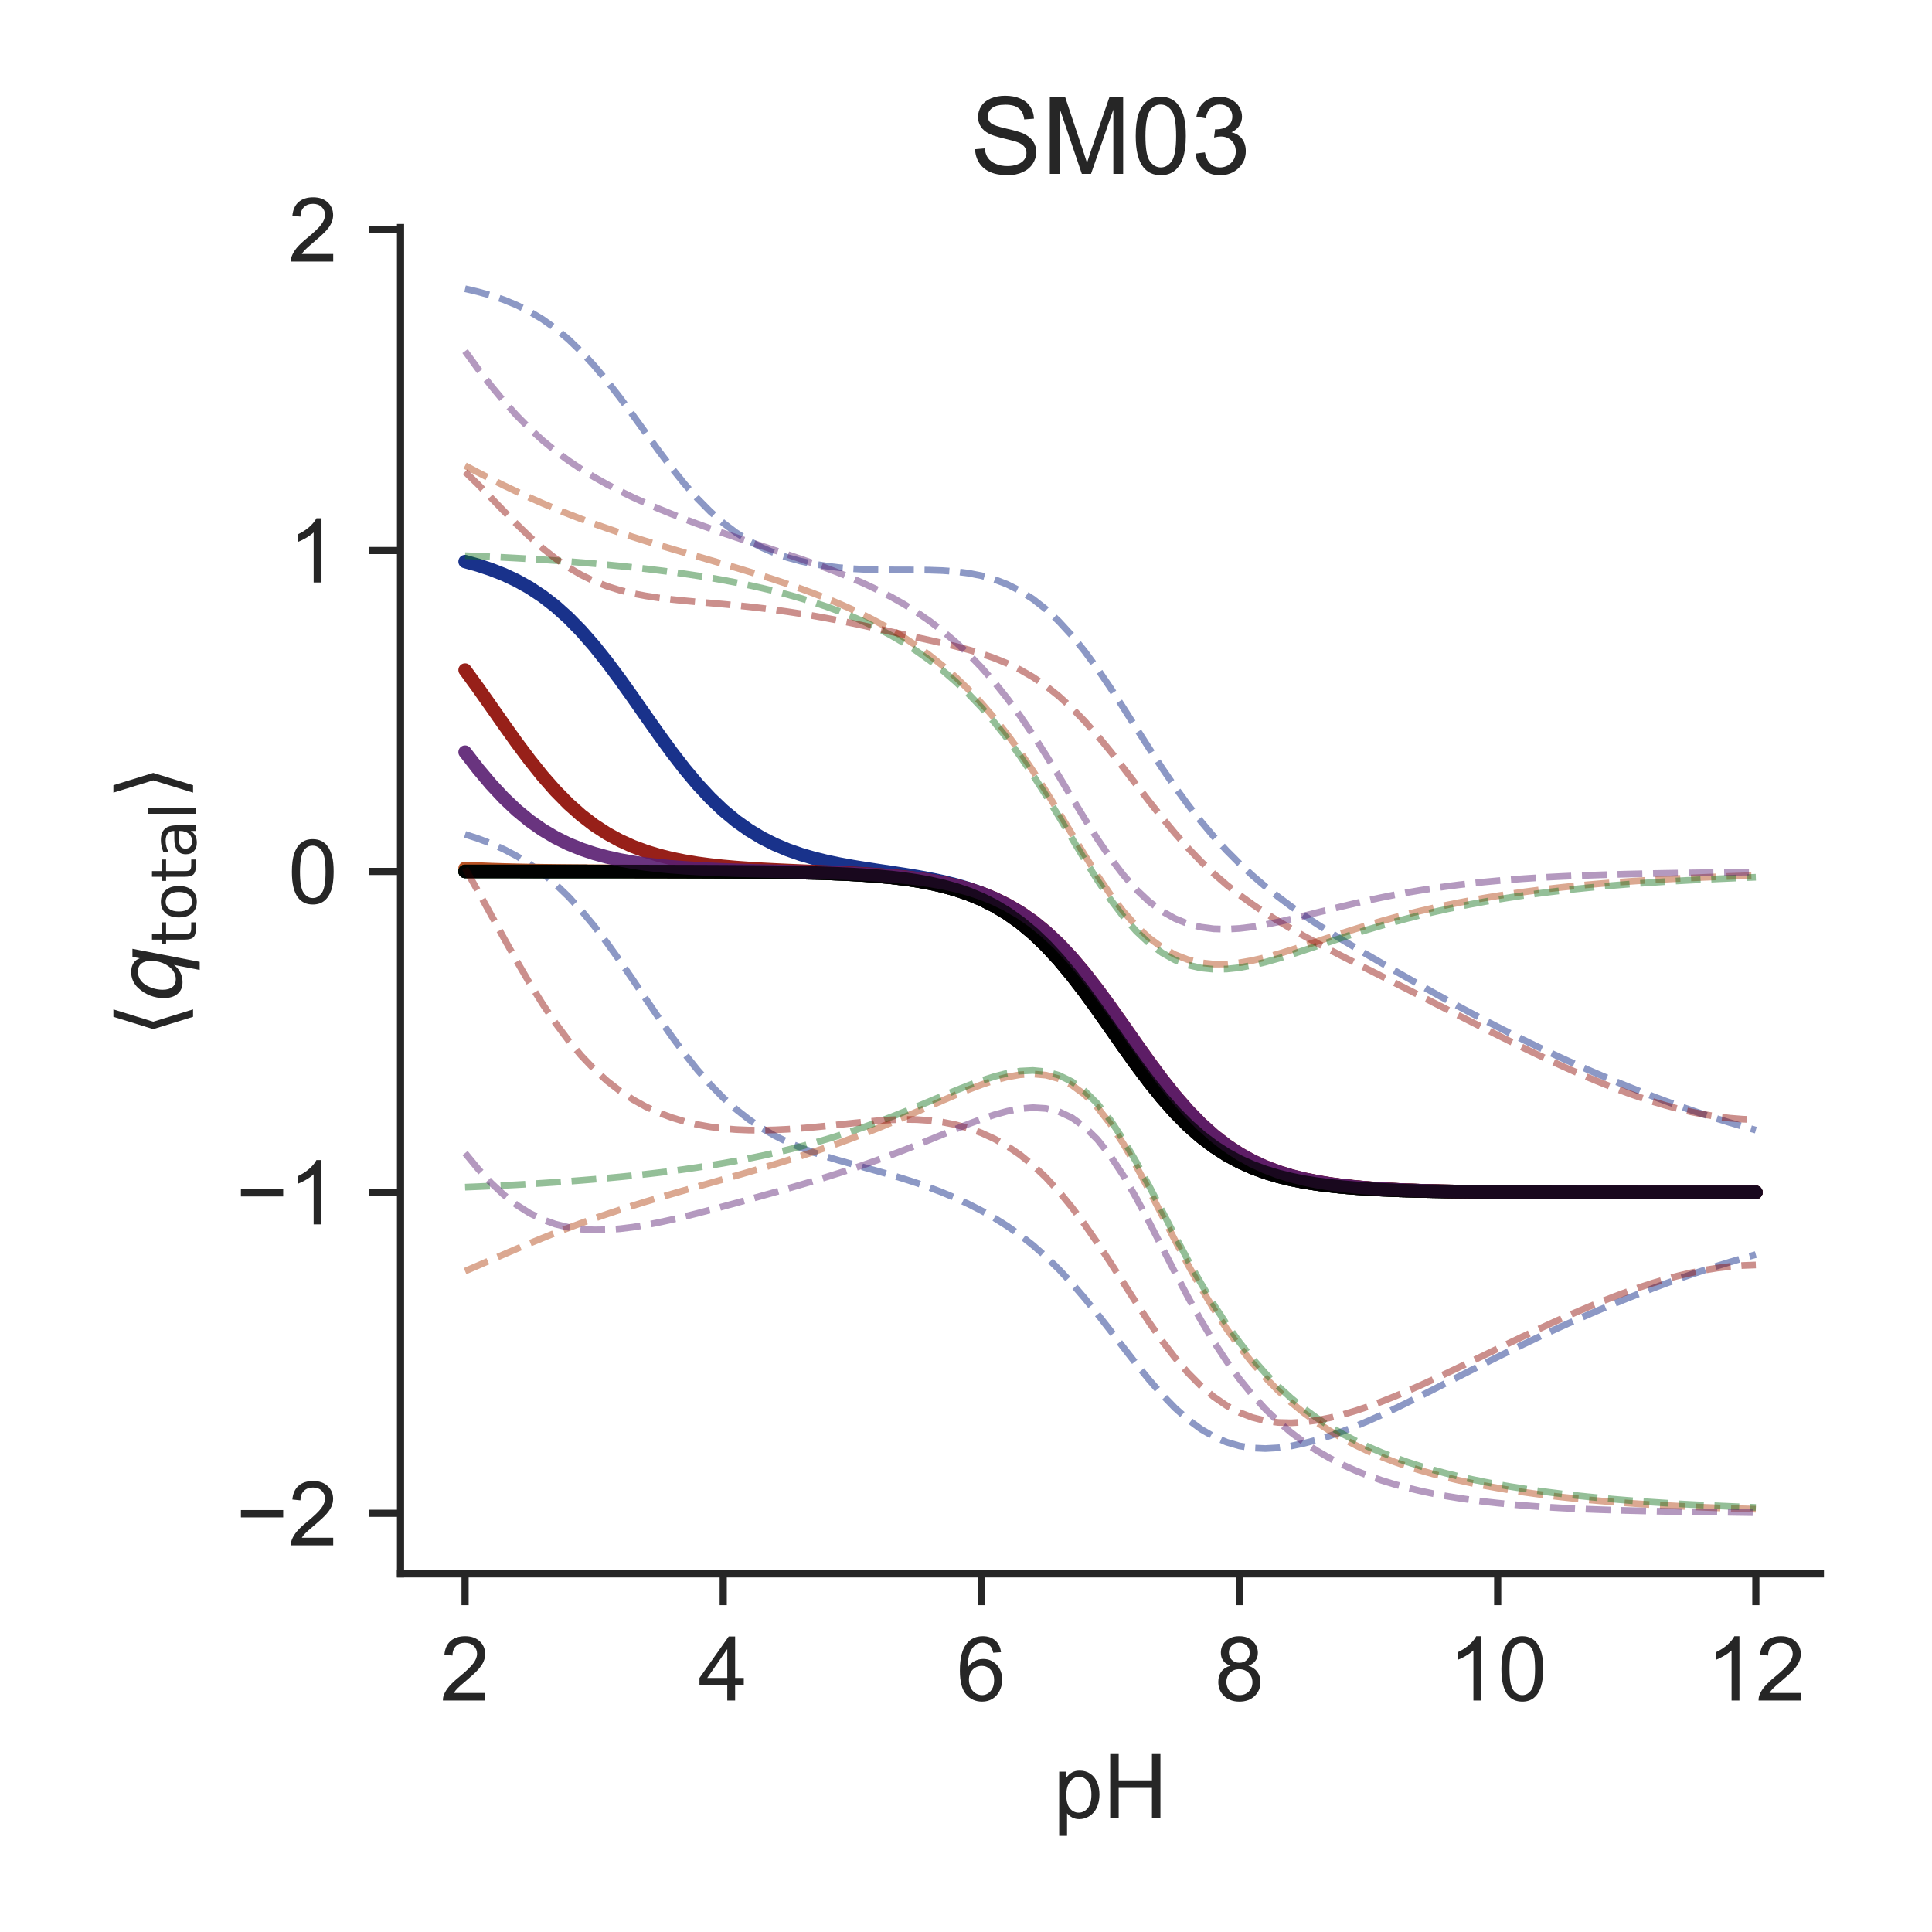<?xml version="1.0" encoding="utf-8" standalone="no"?>
<!DOCTYPE svg PUBLIC "-//W3C//DTD SVG 1.1//EN"
  "http://www.w3.org/Graphics/SVG/1.1/DTD/svg11.dtd">
<!-- Created with matplotlib (http://matplotlib.org/) -->
<svg height="216pt" version="1.1" viewBox="0 0 216 216" width="216pt" xmlns="http://www.w3.org/2000/svg" xmlns:xlink="http://www.w3.org/1999/xlink">
 <defs>
  <style type="text/css">
*{stroke-linecap:butt;stroke-linejoin:round;}
  </style>
 </defs>
 <g id="figure_1">
  <g id="patch_1">
   <path d="M 0 216 
L 216 216 
L 216 0 
L 0 0 
z
" style="fill:#ffffff;"/>
  </g>
  <g id="axes_1">
   <g id="patch_2">
    <path d="M 44.78 175.96 
L 203.52 175.96 
L 203.52 25.44 
L 44.78 25.44 
z
" style="fill:#ffffff;"/>
   </g>
   <g id="matplotlib.axis_1">
    <g id="xtick_1">
     <g id="line2d_1">
      <defs>
       <path d="M 0 0 
L 0 3.5 
" id="m8c584aecd9" style="stroke:#262626;stroke-width:0.8;"/>
      </defs>
      <g>
       <use style="fill:#262626;stroke:#262626;stroke-width:0.8;" x="51.995" xlink:href="#m8c584aecd9" y="175.96"/>
      </g>
     </g>
     <g id="text_1">
      <!-- 2 -->
      <defs>
       <path d="M 50.344 8.453 
L 50.344 0 
L 3.031 0 
Q 2.938 3.172 4.047 6.109 
Q 5.859 10.938 9.828 15.625 
Q 13.812 20.312 21.344 26.469 
Q 33.016 36.031 37.109 41.625 
Q 41.219 47.219 41.219 52.203 
Q 41.219 57.422 37.469 61 
Q 33.734 64.594 27.734 64.594 
Q 21.391 64.594 17.578 60.781 
Q 13.766 56.984 13.719 50.25 
L 4.688 51.172 
Q 5.609 61.281 11.656 66.578 
Q 17.719 71.875 27.938 71.875 
Q 38.234 71.875 44.234 66.156 
Q 50.25 60.453 50.25 52 
Q 50.25 47.703 48.484 43.547 
Q 46.734 39.406 42.656 34.812 
Q 38.578 30.219 29.109 22.219 
Q 21.188 15.578 18.938 13.203 
Q 16.703 10.844 15.234 8.453 
z
" id="ArialMT-32"/>
      </defs>
      <g style="fill:#262626;" transform="translate(49.215 190.118)scale(0.1 -0.1)">
       <use xlink:href="#ArialMT-32"/>
      </g>
     </g>
    </g>
    <g id="xtick_2">
     <g id="line2d_2">
      <g>
       <use style="fill:#262626;stroke:#262626;stroke-width:0.8;" x="80.857" xlink:href="#m8c584aecd9" y="175.96"/>
      </g>
     </g>
     <g id="text_2">
      <!-- 4 -->
      <defs>
       <path d="M 32.328 0 
L 32.328 17.141 
L 1.266 17.141 
L 1.266 25.203 
L 33.938 71.578 
L 41.109 71.578 
L 41.109 25.203 
L 50.781 25.203 
L 50.781 17.141 
L 41.109 17.141 
L 41.109 0 
z
M 32.328 25.203 
L 32.328 57.469 
L 9.906 25.203 
z
" id="ArialMT-34"/>
      </defs>
      <g style="fill:#262626;" transform="translate(78.077 190.118)scale(0.1 -0.1)">
       <use xlink:href="#ArialMT-34"/>
      </g>
     </g>
    </g>
    <g id="xtick_3">
     <g id="line2d_3">
      <g>
       <use style="fill:#262626;stroke:#262626;stroke-width:0.8;" x="109.719" xlink:href="#m8c584aecd9" y="175.96"/>
      </g>
     </g>
     <g id="text_3">
      <!-- 6 -->
      <defs>
       <path d="M 49.75 54.047 
L 41.016 53.375 
Q 39.844 58.547 37.703 60.891 
Q 34.125 64.656 28.906 64.656 
Q 24.703 64.656 21.531 62.312 
Q 17.391 59.281 14.984 53.469 
Q 12.594 47.656 12.5 36.922 
Q 15.672 41.75 20.266 44.094 
Q 24.859 46.438 29.891 46.438 
Q 38.672 46.438 44.844 39.969 
Q 51.031 33.5 51.031 23.25 
Q 51.031 16.5 48.125 10.719 
Q 45.219 4.938 40.141 1.859 
Q 35.062 -1.219 28.609 -1.219 
Q 17.625 -1.219 10.688 6.859 
Q 3.766 14.938 3.766 33.5 
Q 3.766 54.25 11.422 63.672 
Q 18.109 71.875 29.438 71.875 
Q 37.891 71.875 43.281 67.141 
Q 48.688 62.406 49.75 54.047 
z
M 13.875 23.188 
Q 13.875 18.656 15.797 14.5 
Q 17.719 10.359 21.188 8.172 
Q 24.656 6 28.469 6 
Q 34.031 6 38.031 10.484 
Q 42.047 14.984 42.047 22.703 
Q 42.047 30.125 38.078 34.391 
Q 34.125 38.672 28.125 38.672 
Q 22.172 38.672 18.016 34.391 
Q 13.875 30.125 13.875 23.188 
z
" id="ArialMT-36"/>
      </defs>
      <g style="fill:#262626;" transform="translate(106.939 190.118)scale(0.1 -0.1)">
       <use xlink:href="#ArialMT-36"/>
      </g>
     </g>
    </g>
    <g id="xtick_4">
     <g id="line2d_4">
      <g>
       <use style="fill:#262626;stroke:#262626;stroke-width:0.8;" x="138.581" xlink:href="#m8c584aecd9" y="175.96"/>
      </g>
     </g>
     <g id="text_4">
      <!-- 8 -->
      <defs>
       <path d="M 17.672 38.812 
Q 12.203 40.828 9.562 44.531 
Q 6.938 48.25 6.938 53.422 
Q 6.938 61.234 12.547 66.547 
Q 18.172 71.875 27.484 71.875 
Q 36.859 71.875 42.578 66.422 
Q 48.297 60.984 48.297 53.172 
Q 48.297 48.188 45.672 44.5 
Q 43.062 40.828 37.75 38.812 
Q 44.344 36.672 47.781 31.875 
Q 51.219 27.094 51.219 20.453 
Q 51.219 11.281 44.719 5.031 
Q 38.234 -1.219 27.641 -1.219 
Q 17.047 -1.219 10.547 5.047 
Q 4.047 11.328 4.047 20.703 
Q 4.047 27.688 7.594 32.391 
Q 11.141 37.109 17.672 38.812 
z
M 15.922 53.719 
Q 15.922 48.641 19.188 45.406 
Q 22.469 42.188 27.688 42.188 
Q 32.766 42.188 36.016 45.375 
Q 39.266 48.578 39.266 53.219 
Q 39.266 58.062 35.906 61.359 
Q 32.562 64.656 27.594 64.656 
Q 22.562 64.656 19.234 61.422 
Q 15.922 58.203 15.922 53.719 
z
M 13.094 20.656 
Q 13.094 16.891 14.875 13.375 
Q 16.656 9.859 20.172 7.922 
Q 23.688 6 27.734 6 
Q 34.031 6 38.125 10.047 
Q 42.234 14.109 42.234 20.359 
Q 42.234 26.703 38.016 30.859 
Q 33.797 35.016 27.438 35.016 
Q 21.234 35.016 17.156 30.906 
Q 13.094 26.812 13.094 20.656 
z
" id="ArialMT-38"/>
      </defs>
      <g style="fill:#262626;" transform="translate(135.8 190.118)scale(0.1 -0.1)">
       <use xlink:href="#ArialMT-38"/>
      </g>
     </g>
    </g>
    <g id="xtick_5">
     <g id="line2d_5">
      <g>
       <use style="fill:#262626;stroke:#262626;stroke-width:0.8;" x="167.443" xlink:href="#m8c584aecd9" y="175.96"/>
      </g>
     </g>
     <g id="text_5">
      <!-- 10 -->
      <defs>
       <path d="M 37.25 0 
L 28.469 0 
L 28.469 56 
Q 25.297 52.984 20.141 49.953 
Q 14.984 46.922 10.891 45.406 
L 10.891 53.906 
Q 18.266 57.375 23.781 62.297 
Q 29.297 67.234 31.594 71.875 
L 37.25 71.875 
z
" id="ArialMT-31"/>
       <path d="M 4.156 35.297 
Q 4.156 48 6.766 55.734 
Q 9.375 63.484 14.516 67.672 
Q 19.672 71.875 27.484 71.875 
Q 33.25 71.875 37.594 69.547 
Q 41.938 67.234 44.766 62.859 
Q 47.609 58.5 49.219 52.219 
Q 50.828 45.953 50.828 35.297 
Q 50.828 22.703 48.234 14.969 
Q 45.656 7.234 40.5 3 
Q 35.359 -1.219 27.484 -1.219 
Q 17.141 -1.219 11.234 6.203 
Q 4.156 15.141 4.156 35.297 
z
M 13.188 35.297 
Q 13.188 17.672 17.312 11.828 
Q 21.438 6 27.484 6 
Q 33.547 6 37.672 11.859 
Q 41.797 17.719 41.797 35.297 
Q 41.797 52.984 37.672 58.781 
Q 33.547 64.594 27.391 64.594 
Q 21.344 64.594 17.719 59.469 
Q 13.188 52.938 13.188 35.297 
z
" id="ArialMT-30"/>
      </defs>
      <g style="fill:#262626;" transform="translate(161.882 190.118)scale(0.1 -0.1)">
       <use xlink:href="#ArialMT-31"/>
       <use x="55.615" xlink:href="#ArialMT-30"/>
      </g>
     </g>
    </g>
    <g id="xtick_6">
     <g id="line2d_6">
      <g>
       <use style="fill:#262626;stroke:#262626;stroke-width:0.8;" x="196.305" xlink:href="#m8c584aecd9" y="175.96"/>
      </g>
     </g>
     <g id="text_6">
      <!-- 12 -->
      <g style="fill:#262626;" transform="translate(190.744 190.118)scale(0.1 -0.1)">
       <use xlink:href="#ArialMT-31"/>
       <use x="55.615" xlink:href="#ArialMT-32"/>
      </g>
     </g>
    </g>
    <g id="text_7">
     <!-- pH -->
     <defs>
      <path d="M 6.594 -19.875 
L 6.594 51.859 
L 14.594 51.859 
L 14.594 45.125 
Q 17.438 49.078 21 51.047 
Q 24.562 53.031 29.641 53.031 
Q 36.281 53.031 41.359 49.609 
Q 46.438 46.188 49.016 39.953 
Q 51.609 33.734 51.609 26.312 
Q 51.609 18.359 48.75 11.984 
Q 45.906 5.609 40.453 2.219 
Q 35.016 -1.172 29 -1.172 
Q 24.609 -1.172 21.109 0.688 
Q 17.625 2.547 15.375 5.375 
L 15.375 -19.875 
z
M 14.547 25.641 
Q 14.547 15.625 18.594 10.844 
Q 22.656 6.062 28.422 6.062 
Q 34.281 6.062 38.453 11.016 
Q 42.625 15.969 42.625 26.375 
Q 42.625 36.281 38.547 41.203 
Q 34.469 46.141 28.812 46.141 
Q 23.188 46.141 18.859 40.891 
Q 14.547 35.641 14.547 25.641 
z
" id="ArialMT-70"/>
      <path d="M 8.016 0 
L 8.016 71.578 
L 17.484 71.578 
L 17.484 42.188 
L 54.688 42.188 
L 54.688 71.578 
L 64.156 71.578 
L 64.156 0 
L 54.688 0 
L 54.688 33.734 
L 17.484 33.734 
L 17.484 0 
z
" id="ArialMT-48"/>
     </defs>
     <g style="fill:#262626;" transform="translate(117.759 203.263)scale(0.1 -0.1)">
      <use xlink:href="#ArialMT-70"/>
      <use x="55.615" xlink:href="#ArialMT-48"/>
     </g>
    </g>
   </g>
   <g id="matplotlib.axis_2">
    <g id="ytick_1">
     <g id="line2d_7">
      <defs>
       <path d="M 0 0 
L -3.5 0 
" id="md8f8d99164" style="stroke:#262626;stroke-width:0.8;"/>
      </defs>
      <g>
       <use style="fill:#262626;stroke:#262626;stroke-width:0.8;" x="44.78" xlink:href="#md8f8d99164" y="169.185"/>
      </g>
     </g>
     <g id="text_8">
      <!-- −2 -->
      <defs>
       <path d="M 52.828 31.203 
L 5.562 31.203 
L 5.562 39.406 
L 52.828 39.406 
z
" id="ArialMT-2212"/>
      </defs>
      <g style="fill:#262626;" transform="translate(26.378 172.764)scale(0.1 -0.1)">
       <use xlink:href="#ArialMT-2212"/>
       <use x="58.398" xlink:href="#ArialMT-32"/>
      </g>
     </g>
    </g>
    <g id="ytick_2">
     <g id="line2d_8">
      <g>
       <use style="fill:#262626;stroke:#262626;stroke-width:0.8;" x="44.78" xlink:href="#md8f8d99164" y="133.305"/>
      </g>
     </g>
     <g id="text_9">
      <!-- −1 -->
      <g style="fill:#262626;" transform="translate(26.378 136.884)scale(0.1 -0.1)">
       <use xlink:href="#ArialMT-2212"/>
       <use x="58.398" xlink:href="#ArialMT-31"/>
      </g>
     </g>
    </g>
    <g id="ytick_3">
     <g id="line2d_9">
      <g>
       <use style="fill:#262626;stroke:#262626;stroke-width:0.8;" x="44.78" xlink:href="#md8f8d99164" y="97.426"/>
      </g>
     </g>
     <g id="text_10">
      <!-- 0 -->
      <g style="fill:#262626;" transform="translate(32.219 101.004)scale(0.1 -0.1)">
       <use xlink:href="#ArialMT-30"/>
      </g>
     </g>
    </g>
    <g id="ytick_4">
     <g id="line2d_10">
      <g>
       <use style="fill:#262626;stroke:#262626;stroke-width:0.8;" x="44.78" xlink:href="#md8f8d99164" y="61.546"/>
      </g>
     </g>
     <g id="text_11">
      <!-- 1 -->
      <g style="fill:#262626;" transform="translate(32.219 65.125)scale(0.1 -0.1)">
       <use xlink:href="#ArialMT-31"/>
      </g>
     </g>
    </g>
    <g id="ytick_5">
     <g id="line2d_11">
      <g>
       <use style="fill:#262626;stroke:#262626;stroke-width:0.8;" x="44.78" xlink:href="#md8f8d99164" y="25.666"/>
      </g>
     </g>
     <g id="text_12">
      <!-- 2 -->
      <g style="fill:#262626;" transform="translate(32.219 29.245)scale(0.1 -0.1)">
       <use xlink:href="#ArialMT-32"/>
      </g>
     </g>
    </g>
    <g id="text_13">
     <!-- $\langle q_\mathsf{total} \rangle$ -->
     <defs>
      <path d="M 8.938 31.344 
L 22.703 75.875 
L 31 75.875 
L 17.234 31.344 
L 31 -13.188 
L 22.703 -13.188 
z
" id="DejaVuSans-27e8"/>
      <path d="M 41.703 8.203 
Q 38.094 3.469 33.172 1.016 
Q 28.266 -1.422 22.312 -1.422 
Q 14.016 -1.422 9.297 4.172 
Q 4.594 9.766 4.594 19.578 
Q 4.594 27.484 7.5 34.859 
Q 10.406 42.234 15.828 48.094 
Q 19.344 51.906 23.906 53.953 
Q 28.469 56 33.5 56 
Q 39.547 56 43.453 53.609 
Q 47.359 51.219 49.125 46.391 
L 50.688 54.594 
L 59.719 54.594 
L 45.125 -20.609 
L 36.078 -20.609 
z
M 13.922 20.906 
Q 13.922 13.672 16.938 9.891 
Q 19.969 6.109 25.688 6.109 
Q 34.188 6.109 40.188 14.234 
Q 46.188 22.359 46.188 33.984 
Q 46.188 41.016 43.078 44.75 
Q 39.984 48.484 34.188 48.484 
Q 29.938 48.484 26.312 46.5 
Q 22.703 44.531 20.016 40.719 
Q 17.188 36.719 15.547 31.344 
Q 13.922 25.984 13.922 20.906 
z
" id="DejaVuSans-Oblique-71"/>
      <path d="M 18.312 70.219 
L 18.312 54.688 
L 36.812 54.688 
L 36.812 47.703 
L 18.312 47.703 
L 18.312 18.016 
Q 18.312 11.328 20.141 9.422 
Q 21.969 7.516 27.594 7.516 
L 36.812 7.516 
L 36.812 0 
L 27.594 0 
Q 17.188 0 13.234 3.875 
Q 9.281 7.766 9.281 18.016 
L 9.281 47.703 
L 2.688 47.703 
L 2.688 54.688 
L 9.281 54.688 
L 9.281 70.219 
z
" id="DejaVuSans-74"/>
      <path d="M 30.609 48.391 
Q 23.391 48.391 19.188 42.75 
Q 14.984 37.109 14.984 27.297 
Q 14.984 17.484 19.156 11.844 
Q 23.344 6.203 30.609 6.203 
Q 37.797 6.203 41.984 11.859 
Q 46.188 17.531 46.188 27.297 
Q 46.188 37.016 41.984 42.703 
Q 37.797 48.391 30.609 48.391 
z
M 30.609 56 
Q 42.328 56 49.016 48.375 
Q 55.719 40.766 55.719 27.297 
Q 55.719 13.875 49.016 6.219 
Q 42.328 -1.422 30.609 -1.422 
Q 18.844 -1.422 12.172 6.219 
Q 5.516 13.875 5.516 27.297 
Q 5.516 40.766 12.172 48.375 
Q 18.844 56 30.609 56 
z
" id="DejaVuSans-6f"/>
      <path d="M 34.281 27.484 
Q 23.391 27.484 19.188 25 
Q 14.984 22.516 14.984 16.5 
Q 14.984 11.719 18.141 8.906 
Q 21.297 6.109 26.703 6.109 
Q 34.188 6.109 38.703 11.406 
Q 43.219 16.703 43.219 25.484 
L 43.219 27.484 
z
M 52.203 31.203 
L 52.203 0 
L 43.219 0 
L 43.219 8.297 
Q 40.141 3.328 35.547 0.953 
Q 30.953 -1.422 24.312 -1.422 
Q 15.922 -1.422 10.953 3.297 
Q 6 8.016 6 15.922 
Q 6 25.141 12.172 29.828 
Q 18.359 34.516 30.609 34.516 
L 43.219 34.516 
L 43.219 35.406 
Q 43.219 41.609 39.141 45 
Q 35.062 48.391 27.688 48.391 
Q 23 48.391 18.547 47.266 
Q 14.109 46.141 10.016 43.891 
L 10.016 52.203 
Q 14.938 54.109 19.578 55.047 
Q 24.219 56 28.609 56 
Q 40.484 56 46.344 49.844 
Q 52.203 43.703 52.203 31.203 
z
" id="DejaVuSans-61"/>
      <path d="M 9.422 75.984 
L 18.406 75.984 
L 18.406 0 
L 9.422 0 
z
" id="DejaVuSans-6c"/>
      <path d="M 30.078 31.344 
L 16.312 -13.188 
L 8.016 -13.188 
L 21.781 31.344 
L 8.016 75.875 
L 16.312 75.875 
z
" id="DejaVuSans-27e9"/>
     </defs>
     <g style="fill:#262626;" transform="translate(20.278 115.95)rotate(-90)scale(0.1 -0.1)">
      <use transform="translate(0 0.125)" xlink:href="#DejaVuSans-27e8"/>
      <use transform="translate(39.014 0.125)" xlink:href="#DejaVuSans-Oblique-71"/>
      <use transform="translate(102.49 -16.281)scale(0.7)" xlink:href="#DejaVuSans-74"/>
      <use transform="translate(129.937 -16.281)scale(0.7)" xlink:href="#DejaVuSans-6f"/>
      <use transform="translate(172.764 -16.281)scale(0.7)" xlink:href="#DejaVuSans-74"/>
      <use transform="translate(200.21 -16.281)scale(0.7)" xlink:href="#DejaVuSans-61"/>
      <use transform="translate(243.105 -16.281)scale(0.7)" xlink:href="#DejaVuSans-6c"/>
      <use transform="translate(265.288 0.125)" xlink:href="#DejaVuSans-27e9"/>
     </g>
    </g>
   </g>
   <g id="line2d_12">
    <path clip-path="url(#p5c8fc02ee0)" d="M 51.995 62.782 
L 53.439 63.186 
L 54.882 63.664 
L 56.325 64.231 
L 57.768 64.909 
L 59.211 65.715 
L 60.654 66.669 
L 62.097 67.787 
L 63.54 69.08 
L 64.983 70.554 
L 66.426 72.204 
L 67.869 74.012 
L 69.313 75.95 
L 70.756 77.976 
L 72.199 80.042 
L 73.642 82.092 
L 75.085 84.076 
L 76.528 85.947 
L 77.971 87.671 
L 79.414 89.225 
L 80.857 90.599 
L 82.3 91.793 
L 83.743 92.816 
L 85.187 93.683 
L 86.63 94.411 
L 88.073 95.018 
L 89.516 95.524 
L 90.959 95.946 
L 92.402 96.301 
L 93.845 96.603 
L 95.288 96.866 
L 96.731 97.102 
L 98.174 97.322 
L 99.617 97.537 
L 101.061 97.758 
L 102.504 97.995 
L 103.947 98.259 
L 105.39 98.563 
L 106.833 98.92 
L 108.276 99.346 
L 109.719 99.855 
L 111.162 100.467 
L 112.605 101.2 
L 114.048 102.073 
L 115.491 103.103 
L 116.935 104.304 
L 118.378 105.685 
L 119.821 107.245 
L 121.264 108.975 
L 122.707 110.85 
L 124.15 112.836 
L 125.593 114.887 
L 127.036 116.949 
L 128.479 118.97 
L 129.922 120.9 
L 131.365 122.697 
L 132.809 124.334 
L 134.252 125.793 
L 135.695 127.069 
L 137.138 128.168 
L 138.581 129.101 
L 140.024 129.883 
L 141.467 130.533 
L 142.91 131.067 
L 144.353 131.505 
L 145.796 131.86 
L 147.239 132.148 
L 148.683 132.38 
L 150.126 132.566 
L 151.569 132.716 
L 153.012 132.835 
L 154.455 132.931 
L 155.898 133.007 
L 157.341 133.068 
L 158.784 133.117 
L 160.227 133.155 
L 161.67 133.186 
L 163.113 133.21 
L 164.557 133.23 
L 166 133.245 
L 167.443 133.258 
L 168.886 133.267 
L 170.329 133.275 
L 171.772 133.281 
L 173.215 133.286 
L 174.658 133.29 
L 176.101 133.293 
L 177.544 133.296 
L 178.987 133.298 
L 180.431 133.299 
L 181.874 133.3 
L 183.317 133.301 
L 184.76 133.302 
L 186.203 133.303 
L 187.646 133.303 
L 189.089 133.304 
L 190.532 133.304 
L 191.975 133.304 
L 193.418 133.304 
L 194.861 133.305 
L 196.305 133.305 
" style="fill:none;opacity:0.9;stroke:#001c7f;stroke-linecap:round;stroke-width:1.5;"/>
   </g>
   <g id="line2d_13">
    <path clip-path="url(#p5c8fc02ee0)" d="M 51.995 97.426 
L 53.439 97.426 
L 54.882 97.426 
L 56.325 97.426 
L 57.768 97.426 
L 59.211 97.427 
L 60.654 97.427 
L 62.097 97.427 
L 63.54 97.428 
L 64.983 97.428 
L 66.426 97.429 
L 67.869 97.43 
L 69.313 97.431 
L 70.756 97.432 
L 72.199 97.434 
L 73.642 97.436 
L 75.085 97.439 
L 76.528 97.443 
L 77.971 97.447 
L 79.414 97.453 
L 80.857 97.46 
L 82.3 97.469 
L 83.743 97.48 
L 85.187 97.494 
L 86.63 97.511 
L 88.073 97.534 
L 89.516 97.561 
L 90.959 97.596 
L 92.402 97.64 
L 93.845 97.696 
L 95.288 97.765 
L 96.731 97.852 
L 98.174 97.961 
L 99.617 98.096 
L 101.061 98.266 
L 102.504 98.477 
L 103.947 98.74 
L 105.39 99.064 
L 106.833 99.465 
L 108.276 99.955 
L 109.719 100.553 
L 111.162 101.276 
L 112.605 102.142 
L 114.048 103.168 
L 115.491 104.367 
L 116.935 105.748 
L 118.378 107.309 
L 119.821 109.04 
L 121.264 110.916 
L 122.707 112.903 
L 124.15 114.952 
L 125.593 117.013 
L 127.036 119.031 
L 128.479 120.956 
L 129.922 122.749 
L 131.365 124.38 
L 132.809 125.833 
L 134.252 127.104 
L 135.695 128.198 
L 137.138 129.126 
L 138.581 129.904 
L 140.024 130.55 
L 141.467 131.082 
L 142.91 131.516 
L 144.353 131.869 
L 145.796 132.155 
L 147.239 132.386 
L 148.683 132.571 
L 150.126 132.72 
L 151.569 132.838 
L 153.012 132.933 
L 154.455 133.009 
L 155.898 133.07 
L 157.341 133.118 
L 158.784 133.156 
L 160.227 133.187 
L 161.67 133.211 
L 163.113 133.23 
L 164.557 133.246 
L 166 133.258 
L 167.443 133.268 
L 168.886 133.275 
L 170.329 133.282 
L 171.772 133.286 
L 173.215 133.29 
L 174.658 133.293 
L 176.101 133.296 
L 177.544 133.298 
L 178.987 133.299 
L 180.431 133.301 
L 181.874 133.301 
L 183.317 133.302 
L 184.76 133.303 
L 186.203 133.303 
L 187.646 133.304 
L 189.089 133.304 
L 190.532 133.304 
L 191.975 133.304 
L 193.418 133.305 
L 194.861 133.305 
L 196.305 133.305 
" style="fill:none;opacity:0.7;stroke:#000000;stroke-linecap:round;stroke-width:1.5;"/>
   </g>
   <g id="line2d_14">
    <path clip-path="url(#p5c8fc02ee0)" d="M 51.995 32.282 
L 53.439 32.621 
L 54.882 33.025 
L 56.325 33.514 
L 57.768 34.109 
L 59.211 34.831 
L 60.654 35.698 
L 62.097 36.726 
L 63.54 37.93 
L 64.983 39.314 
L 66.426 40.877 
L 67.869 42.602 
L 69.313 44.462 
L 70.756 46.416 
L 72.199 48.413 
L 73.642 50.396 
L 75.085 52.307 
L 76.528 54.099 
L 77.971 55.735 
L 79.414 57.193 
L 80.857 58.466 
L 82.3 59.555 
L 83.743 60.47 
L 85.187 61.227 
L 86.63 61.845 
L 88.073 62.342 
L 89.516 62.739 
L 90.959 63.049 
L 92.402 63.287 
L 93.845 63.461 
L 95.288 63.582 
L 96.731 63.657 
L 98.174 63.697 
L 99.617 63.714 
L 101.061 63.718 
L 102.504 63.723 
L 103.947 63.743 
L 105.39 63.794 
L 106.833 63.898 
L 108.276 64.08 
L 109.719 64.362 
L 111.162 64.77 
L 112.605 65.328 
L 114.048 66.058 
L 115.491 66.981 
L 116.935 68.114 
L 118.378 69.464 
L 119.821 71.033 
L 121.264 72.812 
L 122.707 74.782 
L 124.15 76.905 
L 125.593 79.133 
L 127.036 81.407 
L 128.479 83.671 
L 129.922 85.875 
L 131.365 87.982 
L 132.809 89.966 
L 134.252 91.816 
L 135.695 93.526 
L 137.138 95.1 
L 138.581 96.546 
L 140.024 97.88 
L 141.467 99.116 
L 142.91 100.268 
L 144.353 101.344 
L 145.796 102.357 
L 147.239 103.315 
L 148.683 104.23 
L 150.126 105.114 
L 151.569 105.977 
L 153.012 106.827 
L 154.455 107.668 
L 155.898 108.501 
L 157.341 109.326 
L 158.784 110.144 
L 160.227 110.953 
L 161.67 111.75 
L 163.113 112.534 
L 164.557 113.305 
L 166 114.064 
L 167.443 114.81 
L 168.886 115.542 
L 170.329 116.259 
L 171.772 116.961 
L 173.215 117.647 
L 174.658 118.315 
L 176.101 118.966 
L 177.544 119.602 
L 178.987 120.223 
L 180.431 120.829 
L 181.874 121.42 
L 183.317 121.996 
L 184.76 122.556 
L 186.203 123.097 
L 187.646 123.62 
L 189.089 124.123 
L 190.532 124.607 
L 191.975 125.07 
L 193.418 125.514 
L 194.861 125.94 
L 196.305 126.346 
" style="fill:none;opacity:0.45;stroke:#001c7f;stroke-dasharray:2.775,1.2;stroke-dashoffset:0;stroke-width:0.75;"/>
   </g>
   <g id="line2d_15">
    <path clip-path="url(#p5c8fc02ee0)" d="M 51.995 93.283 
L 53.439 93.752 
L 54.882 94.302 
L 56.325 94.949 
L 57.768 95.709 
L 59.211 96.6 
L 60.654 97.641 
L 62.097 98.847 
L 63.54 100.231 
L 64.983 101.794 
L 66.426 103.53 
L 67.869 105.422 
L 69.313 107.437 
L 70.756 109.536 
L 72.199 111.67 
L 73.642 113.789 
L 75.085 115.845 
L 76.528 117.796 
L 77.971 119.607 
L 79.414 121.256 
L 80.857 122.731 
L 82.3 124.03 
L 83.743 125.162 
L 85.187 126.138 
L 86.63 126.976 
L 88.073 127.694 
L 89.516 128.309 
L 90.959 128.843 
L 92.402 129.316 
L 93.845 129.746 
L 95.288 130.151 
L 96.731 130.548 
L 98.174 130.948 
L 99.617 131.361 
L 101.061 131.798 
L 102.504 132.266 
L 103.947 132.775 
L 105.39 133.332 
L 106.833 133.942 
L 108.276 134.612 
L 109.719 135.349 
L 111.162 136.165 
L 112.605 137.073 
L 114.048 138.088 
L 115.491 139.224 
L 116.935 140.494 
L 118.378 141.905 
L 119.821 143.457 
L 121.264 145.137 
L 122.707 146.919 
L 124.15 148.768 
L 125.593 150.641 
L 127.036 152.491 
L 128.479 154.269 
L 129.922 155.924 
L 131.365 157.412 
L 132.809 158.701 
L 134.252 159.77 
L 135.695 160.613 
L 137.138 161.237 
L 138.581 161.656 
L 140.024 161.886 
L 141.467 161.949 
L 142.91 161.867 
L 144.353 161.665 
L 145.796 161.363 
L 147.239 160.981 
L 148.683 160.53 
L 150.126 160.019 
L 151.569 159.454 
L 153.012 158.843 
L 154.455 158.194 
L 155.898 157.514 
L 157.341 156.81 
L 158.784 156.089 
L 160.227 155.358 
L 161.67 154.623 
L 163.113 153.887 
L 164.557 153.154 
L 166 152.426 
L 167.443 151.705 
L 168.886 150.993 
L 170.329 150.291 
L 171.772 149.602 
L 173.215 148.926 
L 174.658 148.265 
L 176.101 147.62 
L 177.544 146.99 
L 178.987 146.373 
L 180.431 145.77 
L 181.874 145.181 
L 183.317 144.607 
L 184.76 144.049 
L 186.203 143.509 
L 187.646 142.987 
L 189.089 142.484 
L 190.532 142.002 
L 191.975 141.538 
L 193.418 141.095 
L 194.861 140.67 
L 196.305 140.263 
" style="fill:none;opacity:0.45;stroke:#001c7f;stroke-dasharray:2.775,1.2;stroke-dashoffset:0;stroke-width:0.75;"/>
   </g>
   <g id="line2d_16">
    <path clip-path="url(#p5c8fc02ee0)" d="M 51.995 97.084 
L 53.439 97.155 
L 54.882 97.211 
L 56.325 97.256 
L 57.768 97.291 
L 59.211 97.319 
L 60.654 97.341 
L 62.097 97.359 
L 63.54 97.374 
L 64.983 97.385 
L 66.426 97.394 
L 67.869 97.402 
L 69.313 97.408 
L 70.756 97.414 
L 72.199 97.419 
L 73.642 97.423 
L 75.085 97.428 
L 76.528 97.432 
L 77.971 97.437 
L 79.414 97.443 
L 80.857 97.449 
L 82.3 97.457 
L 83.743 97.466 
L 85.187 97.478 
L 86.63 97.492 
L 88.073 97.51 
L 89.516 97.532 
L 90.959 97.56 
L 92.402 97.595 
L 93.845 97.639 
L 95.288 97.694 
L 96.731 97.762 
L 98.174 97.849 
L 99.617 97.957 
L 101.061 98.092 
L 102.504 98.26 
L 103.947 98.47 
L 105.39 98.731 
L 106.833 99.054 
L 108.276 99.452 
L 109.719 99.94 
L 111.162 100.534 
L 112.605 101.253 
L 114.048 102.115 
L 115.491 103.136 
L 116.935 104.33 
L 118.378 105.705 
L 119.821 107.261 
L 121.264 108.987 
L 122.707 110.86 
L 124.15 112.843 
L 125.593 114.892 
L 127.036 116.953 
L 128.479 118.973 
L 129.922 120.902 
L 131.365 122.698 
L 132.809 124.335 
L 134.252 125.793 
L 135.695 127.07 
L 137.138 128.169 
L 138.581 129.101 
L 140.024 129.883 
L 141.467 130.533 
L 142.91 131.068 
L 144.353 131.505 
L 145.796 131.86 
L 147.239 132.148 
L 148.683 132.38 
L 150.126 132.566 
L 151.569 132.716 
L 153.012 132.835 
L 154.455 132.931 
L 155.898 133.007 
L 157.341 133.068 
L 158.784 133.117 
L 160.227 133.155 
L 161.67 133.186 
L 163.113 133.21 
L 164.557 133.23 
L 166 133.245 
L 167.443 133.258 
L 168.886 133.267 
L 170.329 133.275 
L 171.772 133.281 
L 173.215 133.286 
L 174.658 133.29 
L 176.101 133.293 
L 177.544 133.296 
L 178.987 133.298 
L 180.431 133.299 
L 181.874 133.3 
L 183.317 133.301 
L 184.76 133.302 
L 186.203 133.303 
L 187.646 133.303 
L 189.089 133.304 
L 190.532 133.304 
L 191.975 133.304 
L 193.418 133.304 
L 194.861 133.305 
L 196.305 133.305 
" style="fill:none;opacity:0.9;stroke:#b1400d;stroke-linecap:round;stroke-width:1.5;"/>
   </g>
   <g id="line2d_17">
    <path clip-path="url(#p5c8fc02ee0)" d="M 51.995 97.426 
L 53.439 97.426 
L 54.882 97.426 
L 56.325 97.426 
L 57.768 97.426 
L 59.211 97.427 
L 60.654 97.427 
L 62.097 97.427 
L 63.54 97.428 
L 64.983 97.428 
L 66.426 97.429 
L 67.869 97.43 
L 69.313 97.431 
L 70.756 97.432 
L 72.199 97.434 
L 73.642 97.436 
L 75.085 97.439 
L 76.528 97.443 
L 77.971 97.447 
L 79.414 97.453 
L 80.857 97.46 
L 82.3 97.469 
L 83.743 97.48 
L 85.187 97.494 
L 86.63 97.511 
L 88.073 97.534 
L 89.516 97.561 
L 90.959 97.596 
L 92.402 97.64 
L 93.845 97.696 
L 95.288 97.765 
L 96.731 97.852 
L 98.174 97.961 
L 99.617 98.096 
L 101.061 98.266 
L 102.504 98.477 
L 103.947 98.74 
L 105.39 99.064 
L 106.833 99.465 
L 108.276 99.955 
L 109.719 100.553 
L 111.162 101.276 
L 112.605 102.142 
L 114.048 103.168 
L 115.491 104.367 
L 116.935 105.748 
L 118.378 107.309 
L 119.821 109.04 
L 121.264 110.916 
L 122.707 112.903 
L 124.15 114.952 
L 125.593 117.013 
L 127.036 119.031 
L 128.479 120.956 
L 129.922 122.749 
L 131.365 124.38 
L 132.809 125.833 
L 134.252 127.104 
L 135.695 128.198 
L 137.138 129.126 
L 138.581 129.904 
L 140.024 130.55 
L 141.467 131.082 
L 142.91 131.516 
L 144.353 131.869 
L 145.796 132.155 
L 147.239 132.386 
L 148.683 132.571 
L 150.126 132.72 
L 151.569 132.838 
L 153.012 132.933 
L 154.455 133.009 
L 155.898 133.07 
L 157.341 133.118 
L 158.784 133.156 
L 160.227 133.187 
L 161.67 133.211 
L 163.113 133.23 
L 164.557 133.246 
L 166 133.258 
L 167.443 133.268 
L 168.886 133.275 
L 170.329 133.282 
L 171.772 133.286 
L 173.215 133.29 
L 174.658 133.293 
L 176.101 133.296 
L 177.544 133.298 
L 178.987 133.299 
L 180.431 133.301 
L 181.874 133.301 
L 183.317 133.302 
L 184.76 133.303 
L 186.203 133.303 
L 187.646 133.304 
L 189.089 133.304 
L 190.532 133.304 
L 191.975 133.304 
L 193.418 133.305 
L 194.861 133.305 
L 196.305 133.305 
" style="fill:none;opacity:0.7;stroke:#000000;stroke-linecap:round;stroke-width:1.5;"/>
   </g>
   <g id="line2d_18">
    <path clip-path="url(#p5c8fc02ee0)" d="M 51.995 52.056 
L 53.439 52.818 
L 54.882 53.557 
L 56.325 54.272 
L 57.768 54.963 
L 59.211 55.628 
L 60.654 56.266 
L 62.097 56.878 
L 63.54 57.464 
L 64.983 58.023 
L 66.426 58.558 
L 67.869 59.07 
L 69.313 59.562 
L 70.756 60.034 
L 72.199 60.489 
L 73.642 60.931 
L 75.085 61.363 
L 76.528 61.787 
L 77.971 62.207 
L 79.414 62.627 
L 80.857 63.048 
L 82.3 63.475 
L 83.743 63.911 
L 85.187 64.359 
L 86.63 64.822 
L 88.073 65.304 
L 89.516 65.809 
L 90.959 66.34 
L 92.402 66.903 
L 93.845 67.502 
L 95.288 68.144 
L 96.731 68.834 
L 98.174 69.579 
L 99.617 70.388 
L 101.061 71.267 
L 102.504 72.227 
L 103.947 73.278 
L 105.39 74.43 
L 106.833 75.694 
L 108.276 77.082 
L 109.719 78.606 
L 111.162 80.275 
L 112.605 82.097 
L 114.048 84.073 
L 115.491 86.198 
L 116.935 88.455 
L 118.378 90.811 
L 119.821 93.216 
L 121.264 95.603 
L 122.707 97.895 
L 124.15 100.017 
L 125.593 101.906 
L 127.036 103.527 
L 128.479 104.867 
L 129.922 105.929 
L 131.365 106.731 
L 132.809 107.291 
L 134.252 107.635 
L 135.695 107.788 
L 137.138 107.779 
L 138.581 107.635 
L 140.024 107.382 
L 141.467 107.047 
L 142.91 106.649 
L 144.353 106.209 
L 145.796 105.743 
L 147.239 105.264 
L 148.683 104.783 
L 150.126 104.308 
L 151.569 103.846 
L 153.012 103.402 
L 154.455 102.978 
L 155.898 102.578 
L 157.341 102.2 
L 158.784 101.847 
L 160.227 101.515 
L 161.67 101.205 
L 163.113 100.915 
L 164.557 100.644 
L 166 100.39 
L 167.443 100.154 
L 168.886 99.933 
L 170.329 99.728 
L 171.772 99.538 
L 173.215 99.363 
L 174.658 99.2 
L 176.101 99.051 
L 177.544 98.914 
L 178.987 98.787 
L 180.431 98.671 
L 181.874 98.565 
L 183.317 98.467 
L 184.76 98.378 
L 186.203 98.296 
L 187.646 98.221 
L 189.089 98.152 
L 190.532 98.088 
L 191.975 98.03 
L 193.418 97.977 
L 194.861 97.928 
L 196.305 97.883 
" style="fill:none;opacity:0.45;stroke:#b1400d;stroke-dasharray:2.775,1.2;stroke-dashoffset:0;stroke-width:0.75;"/>
   </g>
   <g id="line2d_19">
    <path clip-path="url(#p5c8fc02ee0)" d="M 51.995 142.112 
L 53.439 141.492 
L 54.882 140.865 
L 56.325 140.239 
L 57.768 139.619 
L 59.211 139.01 
L 60.654 138.416 
L 62.097 137.84 
L 63.54 137.284 
L 64.983 136.747 
L 66.426 136.23 
L 67.869 135.734 
L 69.313 135.255 
L 70.756 134.794 
L 72.199 134.348 
L 73.642 133.915 
L 75.085 133.493 
L 76.528 133.077 
L 77.971 132.667 
L 79.414 132.259 
L 80.857 131.85 
L 82.3 131.439 
L 83.743 131.022 
L 85.187 130.597 
L 86.63 130.162 
L 88.073 129.715 
L 89.516 129.255 
L 90.959 128.779 
L 92.402 128.286 
L 93.845 127.775 
L 95.288 127.243 
L 96.731 126.691 
L 98.174 126.118 
L 99.617 125.526 
L 101.061 124.917 
L 102.504 124.293 
L 103.947 123.663 
L 105.39 123.032 
L 106.833 122.414 
L 108.276 121.821 
L 109.719 121.273 
L 111.162 120.793 
L 112.605 120.41 
L 114.048 120.156 
L 115.491 120.073 
L 116.935 120.204 
L 118.378 120.599 
L 119.821 121.306 
L 121.264 122.37 
L 122.707 123.824 
L 124.15 125.67 
L 125.593 127.878 
L 127.036 130.379 
L 128.479 133.079 
L 129.922 135.874 
L 131.365 138.666 
L 132.809 141.378 
L 134.252 143.952 
L 135.695 146.352 
L 137.138 148.558 
L 138.581 150.568 
L 140.024 152.385 
L 141.467 154.019 
L 142.91 155.486 
L 144.353 156.8 
L 145.796 157.977 
L 147.239 159.031 
L 148.683 159.976 
L 150.126 160.824 
L 151.569 161.585 
L 153.012 162.269 
L 154.455 162.883 
L 155.898 163.437 
L 157.341 163.936 
L 158.784 164.387 
L 160.227 164.795 
L 161.67 165.167 
L 163.113 165.506 
L 164.557 165.816 
L 166 166.1 
L 167.443 166.362 
L 168.886 166.602 
L 170.329 166.822 
L 171.772 167.024 
L 173.215 167.21 
L 174.658 167.38 
L 176.101 167.536 
L 177.544 167.678 
L 178.987 167.808 
L 180.431 167.927 
L 181.874 168.036 
L 183.317 168.136 
L 184.76 168.227 
L 186.203 168.31 
L 187.646 168.386 
L 189.089 168.456 
L 190.532 168.52 
L 191.975 168.578 
L 193.418 168.632 
L 194.861 168.682 
L 196.305 168.727 
" style="fill:none;opacity:0.45;stroke:#b1400d;stroke-dasharray:2.775,1.2;stroke-dashoffset:0;stroke-width:0.75;"/>
   </g>
   <g id="line2d_20">
    <path clip-path="url(#p5c8fc02ee0)" d="M 51.995 97.426 
L 53.439 97.426 
L 54.882 97.426 
L 56.325 97.426 
L 57.768 97.426 
L 59.211 97.426 
L 60.654 97.427 
L 62.097 97.427 
L 63.54 97.427 
L 64.983 97.428 
L 66.426 97.428 
L 67.869 97.429 
L 69.313 97.43 
L 70.756 97.431 
L 72.199 97.432 
L 73.642 97.434 
L 75.085 97.436 
L 76.528 97.439 
L 77.971 97.443 
L 79.414 97.447 
L 80.857 97.453 
L 82.3 97.46 
L 83.743 97.469 
L 85.187 97.48 
L 86.63 97.494 
L 88.073 97.511 
L 89.516 97.534 
L 90.959 97.561 
L 92.402 97.596 
L 93.845 97.64 
L 95.288 97.696 
L 96.731 97.765 
L 98.174 97.852 
L 99.617 97.961 
L 101.061 98.096 
L 102.504 98.266 
L 103.947 98.477 
L 105.39 98.74 
L 106.833 99.064 
L 108.276 99.465 
L 109.719 99.955 
L 111.162 100.553 
L 112.605 101.276 
L 114.048 102.142 
L 115.491 103.168 
L 116.935 104.367 
L 118.378 105.748 
L 119.821 107.309 
L 121.264 109.04 
L 122.707 110.916 
L 124.15 112.903 
L 125.593 114.952 
L 127.036 117.013 
L 128.479 119.031 
L 129.922 120.956 
L 131.365 122.749 
L 132.809 124.38 
L 134.252 125.833 
L 135.695 127.104 
L 137.138 128.198 
L 138.581 129.126 
L 140.024 129.904 
L 141.467 130.55 
L 142.91 131.082 
L 144.353 131.516 
L 145.796 131.869 
L 147.239 132.155 
L 148.683 132.386 
L 150.126 132.571 
L 151.569 132.72 
L 153.012 132.838 
L 154.455 132.933 
L 155.898 133.009 
L 157.341 133.07 
L 158.784 133.118 
L 160.227 133.156 
L 161.67 133.187 
L 163.113 133.211 
L 164.557 133.23 
L 166 133.246 
L 167.443 133.258 
L 168.886 133.268 
L 170.329 133.275 
L 171.772 133.282 
L 173.215 133.286 
L 174.658 133.29 
L 176.101 133.293 
L 177.544 133.296 
L 178.987 133.298 
L 180.431 133.299 
L 181.874 133.301 
L 183.317 133.301 
L 184.76 133.302 
L 186.203 133.303 
L 187.646 133.303 
L 189.089 133.304 
L 190.532 133.304 
L 191.975 133.304 
L 193.418 133.304 
L 194.861 133.305 
L 196.305 133.305 
" style="fill:none;opacity:0.9;stroke:#12711c;stroke-linecap:round;stroke-width:1.5;"/>
   </g>
   <g id="line2d_21">
    <path clip-path="url(#p5c8fc02ee0)" d="M 51.995 97.426 
L 53.439 97.426 
L 54.882 97.426 
L 56.325 97.426 
L 57.768 97.426 
L 59.211 97.427 
L 60.654 97.427 
L 62.097 97.427 
L 63.54 97.428 
L 64.983 97.428 
L 66.426 97.429 
L 67.869 97.43 
L 69.313 97.431 
L 70.756 97.432 
L 72.199 97.434 
L 73.642 97.436 
L 75.085 97.439 
L 76.528 97.443 
L 77.971 97.447 
L 79.414 97.453 
L 80.857 97.46 
L 82.3 97.469 
L 83.743 97.48 
L 85.187 97.494 
L 86.63 97.511 
L 88.073 97.534 
L 89.516 97.561 
L 90.959 97.596 
L 92.402 97.64 
L 93.845 97.696 
L 95.288 97.765 
L 96.731 97.852 
L 98.174 97.961 
L 99.617 98.096 
L 101.061 98.266 
L 102.504 98.477 
L 103.947 98.74 
L 105.39 99.064 
L 106.833 99.465 
L 108.276 99.955 
L 109.719 100.553 
L 111.162 101.276 
L 112.605 102.142 
L 114.048 103.168 
L 115.491 104.367 
L 116.935 105.748 
L 118.378 107.309 
L 119.821 109.04 
L 121.264 110.916 
L 122.707 112.903 
L 124.15 114.952 
L 125.593 117.013 
L 127.036 119.031 
L 128.479 120.956 
L 129.922 122.749 
L 131.365 124.38 
L 132.809 125.833 
L 134.252 127.104 
L 135.695 128.198 
L 137.138 129.126 
L 138.581 129.904 
L 140.024 130.55 
L 141.467 131.082 
L 142.91 131.516 
L 144.353 131.869 
L 145.796 132.155 
L 147.239 132.386 
L 148.683 132.571 
L 150.126 132.72 
L 151.569 132.838 
L 153.012 132.933 
L 154.455 133.009 
L 155.898 133.07 
L 157.341 133.118 
L 158.784 133.156 
L 160.227 133.187 
L 161.67 133.211 
L 163.113 133.23 
L 164.557 133.246 
L 166 133.258 
L 167.443 133.268 
L 168.886 133.275 
L 170.329 133.282 
L 171.772 133.286 
L 173.215 133.29 
L 174.658 133.293 
L 176.101 133.296 
L 177.544 133.298 
L 178.987 133.299 
L 180.431 133.301 
L 181.874 133.301 
L 183.317 133.302 
L 184.76 133.303 
L 186.203 133.303 
L 187.646 133.304 
L 189.089 133.304 
L 190.532 133.304 
L 191.975 133.304 
L 193.418 133.305 
L 194.861 133.305 
L 196.305 133.305 
" style="fill:none;opacity:0.7;stroke:#000000;stroke-linecap:round;stroke-width:1.5;"/>
   </g>
   <g id="line2d_22">
    <path clip-path="url(#p5c8fc02ee0)" d="M 51.995 62.125 
L 53.439 62.184 
L 54.882 62.25 
L 56.325 62.321 
L 57.768 62.399 
L 59.211 62.483 
L 60.654 62.574 
L 62.097 62.672 
L 63.54 62.777 
L 64.983 62.89 
L 66.426 63.012 
L 67.869 63.142 
L 69.313 63.281 
L 70.756 63.431 
L 72.199 63.591 
L 73.642 63.764 
L 75.085 63.949 
L 76.528 64.15 
L 77.971 64.366 
L 79.414 64.601 
L 80.857 64.854 
L 82.3 65.128 
L 83.743 65.425 
L 85.187 65.748 
L 86.63 66.097 
L 88.073 66.476 
L 89.516 66.887 
L 90.959 67.334 
L 92.402 67.822 
L 93.845 68.353 
L 95.288 68.935 
L 96.731 69.571 
L 98.174 70.269 
L 99.617 71.036 
L 101.061 71.88 
L 102.504 72.809 
L 103.947 73.833 
L 105.39 74.962 
L 106.833 76.207 
L 108.276 77.58 
L 109.719 79.09 
L 111.162 80.749 
L 112.605 82.563 
L 114.048 84.535 
L 115.491 86.659 
L 116.935 88.919 
L 118.378 91.283 
L 119.821 93.702 
L 121.264 96.107 
L 122.707 98.42 
L 124.15 100.564 
L 125.593 102.473 
L 127.036 104.11 
L 128.479 105.461 
L 129.922 106.529 
L 131.365 107.33 
L 132.809 107.885 
L 134.252 108.22 
L 135.695 108.362 
L 137.138 108.339 
L 138.581 108.181 
L 140.024 107.916 
L 141.467 107.568 
L 142.91 107.162 
L 144.353 106.715 
L 145.796 106.246 
L 147.239 105.765 
L 148.683 105.285 
L 150.126 104.811 
L 151.569 104.35 
L 153.012 103.905 
L 154.455 103.479 
L 155.898 103.072 
L 157.341 102.687 
L 158.784 102.322 
L 160.227 101.979 
L 161.67 101.656 
L 163.113 101.354 
L 164.557 101.071 
L 166 100.807 
L 167.443 100.561 
L 168.886 100.332 
L 170.329 100.118 
L 171.772 99.919 
L 173.215 99.734 
L 174.658 99.562 
L 176.101 99.401 
L 177.544 99.252 
L 178.987 99.114 
L 180.431 98.987 
L 181.874 98.869 
L 183.317 98.76 
L 184.76 98.66 
L 186.203 98.567 
L 187.646 98.481 
L 189.089 98.402 
L 190.532 98.328 
L 191.975 98.259 
L 193.418 98.195 
L 194.861 98.134 
L 196.305 98.078 
" style="fill:none;opacity:0.45;stroke:#12711c;stroke-dasharray:2.775,1.2;stroke-dashoffset:0;stroke-width:0.75;"/>
   </g>
   <g id="line2d_23">
    <path clip-path="url(#p5c8fc02ee0)" d="M 51.995 132.727 
L 53.439 132.667 
L 54.882 132.602 
L 56.325 132.531 
L 57.768 132.454 
L 59.211 132.37 
L 60.654 132.279 
L 62.097 132.182 
L 63.54 132.077 
L 64.983 131.965 
L 66.426 131.845 
L 67.869 131.716 
L 69.313 131.579 
L 70.756 131.431 
L 72.199 131.274 
L 73.642 131.105 
L 75.085 130.923 
L 76.528 130.728 
L 77.971 130.519 
L 79.414 130.294 
L 80.857 130.052 
L 82.3 129.791 
L 83.743 129.512 
L 85.187 129.212 
L 86.63 128.891 
L 88.073 128.547 
L 89.516 128.18 
L 90.959 127.789 
L 92.402 127.371 
L 93.845 126.928 
L 95.288 126.457 
L 96.731 125.959 
L 98.174 125.434 
L 99.617 124.885 
L 101.061 124.313 
L 102.504 123.723 
L 103.947 123.122 
L 105.39 122.517 
L 106.833 121.922 
L 108.276 121.35 
L 109.719 120.82 
L 111.162 120.358 
L 112.605 119.989 
L 114.048 119.749 
L 115.491 119.677 
L 116.935 119.815 
L 118.378 120.212 
L 119.821 120.917 
L 121.264 121.973 
L 122.707 123.412 
L 124.15 125.241 
L 125.593 127.431 
L 127.036 129.916 
L 128.479 132.601 
L 129.922 135.384 
L 131.365 138.168 
L 132.809 140.875 
L 134.252 143.447 
L 135.695 145.847 
L 137.138 148.057 
L 138.581 150.071 
L 140.024 151.893 
L 141.467 153.532 
L 142.91 155.002 
L 144.353 156.317 
L 145.796 157.493 
L 147.239 158.545 
L 148.683 159.487 
L 150.126 160.331 
L 151.569 161.089 
L 153.012 161.772 
L 154.455 162.388 
L 155.898 162.946 
L 157.341 163.453 
L 158.784 163.914 
L 160.227 164.334 
L 161.67 164.718 
L 163.113 165.069 
L 164.557 165.39 
L 166 165.685 
L 167.443 165.955 
L 168.886 166.204 
L 170.329 166.433 
L 171.772 166.644 
L 173.215 166.839 
L 174.658 167.019 
L 176.101 167.185 
L 177.544 167.339 
L 178.987 167.481 
L 180.431 167.612 
L 181.874 167.732 
L 183.317 167.843 
L 184.76 167.945 
L 186.203 168.039 
L 187.646 168.126 
L 189.089 168.206 
L 190.532 168.28 
L 191.975 168.349 
L 193.418 168.414 
L 194.861 168.475 
L 196.305 168.532 
" style="fill:none;opacity:0.45;stroke:#12711c;stroke-dasharray:2.775,1.2;stroke-dashoffset:0;stroke-width:0.75;"/>
   </g>
   <g id="line2d_24">
    <path clip-path="url(#p5c8fc02ee0)" d="M 51.995 74.912 
L 53.439 76.892 
L 54.882 78.94 
L 56.325 81.001 
L 57.768 83.024 
L 59.211 84.956 
L 60.654 86.759 
L 62.097 88.401 
L 63.54 89.867 
L 64.983 91.15 
L 66.426 92.256 
L 67.869 93.195 
L 69.313 93.983 
L 70.756 94.637 
L 72.199 95.177 
L 73.642 95.619 
L 75.085 95.979 
L 76.528 96.272 
L 77.971 96.509 
L 79.414 96.701 
L 80.857 96.857 
L 82.3 96.985 
L 83.743 97.09 
L 85.187 97.177 
L 86.63 97.252 
L 88.073 97.318 
L 89.516 97.379 
L 90.959 97.436 
L 92.402 97.495 
L 93.845 97.557 
L 95.288 97.626 
L 96.731 97.705 
L 98.174 97.799 
L 99.617 97.912 
L 101.061 98.049 
L 102.504 98.218 
L 103.947 98.426 
L 105.39 98.683 
L 106.833 99 
L 108.276 99.389 
L 109.719 99.866 
L 111.162 100.447 
L 112.605 101.151 
L 114.048 101.994 
L 115.491 102.994 
L 116.935 104.166 
L 118.378 105.519 
L 119.821 107.052 
L 121.264 108.758 
L 122.707 110.614 
L 124.15 112.586 
L 125.593 114.63 
L 127.036 116.692 
L 128.479 118.72 
L 129.922 120.663 
L 131.365 122.479 
L 132.809 124.136 
L 134.252 125.618 
L 135.695 126.918 
L 137.138 128.039 
L 138.581 128.992 
L 140.024 129.792 
L 141.467 130.457 
L 142.91 131.005 
L 144.353 131.454 
L 145.796 131.819 
L 147.239 132.114 
L 148.683 132.353 
L 150.126 132.545 
L 151.569 132.698 
L 153.012 132.822 
L 154.455 132.92 
L 155.898 132.999 
L 157.341 133.061 
L 158.784 133.111 
L 160.227 133.151 
L 161.67 133.183 
L 163.113 133.208 
L 164.557 133.228 
L 166 133.244 
L 167.443 133.256 
L 168.886 133.266 
L 170.329 133.274 
L 171.772 133.281 
L 173.215 133.286 
L 174.658 133.29 
L 176.101 133.293 
L 177.544 133.295 
L 178.987 133.297 
L 180.431 133.299 
L 181.874 133.3 
L 183.317 133.301 
L 184.76 133.302 
L 186.203 133.303 
L 187.646 133.303 
L 189.089 133.304 
L 190.532 133.304 
L 191.975 133.304 
L 193.418 133.305 
L 194.861 133.305 
L 196.305 133.305 
" style="fill:none;opacity:0.9;stroke:#8c0800;stroke-linecap:round;stroke-width:1.5;"/>
   </g>
   <g id="line2d_25">
    <path clip-path="url(#p5c8fc02ee0)" d="M 51.995 97.426 
L 53.439 97.426 
L 54.882 97.426 
L 56.325 97.426 
L 57.768 97.426 
L 59.211 97.427 
L 60.654 97.427 
L 62.097 97.427 
L 63.54 97.428 
L 64.983 97.428 
L 66.426 97.429 
L 67.869 97.43 
L 69.313 97.431 
L 70.756 97.432 
L 72.199 97.434 
L 73.642 97.436 
L 75.085 97.439 
L 76.528 97.443 
L 77.971 97.447 
L 79.414 97.453 
L 80.857 97.46 
L 82.3 97.469 
L 83.743 97.48 
L 85.187 97.494 
L 86.63 97.511 
L 88.073 97.534 
L 89.516 97.561 
L 90.959 97.596 
L 92.402 97.64 
L 93.845 97.696 
L 95.288 97.765 
L 96.731 97.852 
L 98.174 97.961 
L 99.617 98.096 
L 101.061 98.266 
L 102.504 98.477 
L 103.947 98.74 
L 105.39 99.064 
L 106.833 99.465 
L 108.276 99.955 
L 109.719 100.553 
L 111.162 101.276 
L 112.605 102.142 
L 114.048 103.168 
L 115.491 104.367 
L 116.935 105.748 
L 118.378 107.309 
L 119.821 109.04 
L 121.264 110.916 
L 122.707 112.903 
L 124.15 114.952 
L 125.593 117.013 
L 127.036 119.031 
L 128.479 120.956 
L 129.922 122.749 
L 131.365 124.38 
L 132.809 125.833 
L 134.252 127.104 
L 135.695 128.198 
L 137.138 129.126 
L 138.581 129.904 
L 140.024 130.55 
L 141.467 131.082 
L 142.91 131.516 
L 144.353 131.869 
L 145.796 132.155 
L 147.239 132.386 
L 148.683 132.571 
L 150.126 132.72 
L 151.569 132.838 
L 153.012 132.933 
L 154.455 133.009 
L 155.898 133.07 
L 157.341 133.118 
L 158.784 133.156 
L 160.227 133.187 
L 161.67 133.211 
L 163.113 133.23 
L 164.557 133.246 
L 166 133.258 
L 167.443 133.268 
L 168.886 133.275 
L 170.329 133.282 
L 171.772 133.286 
L 173.215 133.29 
L 174.658 133.293 
L 176.101 133.296 
L 177.544 133.298 
L 178.987 133.299 
L 180.431 133.301 
L 181.874 133.301 
L 183.317 133.302 
L 184.76 133.303 
L 186.203 133.303 
L 187.646 133.304 
L 189.089 133.304 
L 190.532 133.304 
L 191.975 133.304 
L 193.418 133.305 
L 194.861 133.305 
L 196.305 133.305 
" style="fill:none;opacity:0.7;stroke:#000000;stroke-linecap:round;stroke-width:1.5;"/>
   </g>
   <g id="line2d_26">
    <path clip-path="url(#p5c8fc02ee0)" d="M 51.995 52.747 
L 53.439 54.155 
L 54.882 55.633 
L 56.325 57.133 
L 57.768 58.605 
L 59.211 60.002 
L 60.654 61.287 
L 62.097 62.435 
L 63.54 63.432 
L 64.983 64.276 
L 66.426 64.975 
L 67.869 65.541 
L 69.313 65.992 
L 70.756 66.347 
L 72.199 66.624 
L 73.642 66.843 
L 75.085 67.018 
L 76.528 67.164 
L 77.971 67.295 
L 79.414 67.419 
L 80.857 67.547 
L 82.3 67.683 
L 83.743 67.834 
L 85.187 68 
L 86.63 68.185 
L 88.073 68.388 
L 89.516 68.61 
L 90.959 68.85 
L 92.402 69.109 
L 93.845 69.385 
L 95.288 69.677 
L 96.731 69.984 
L 98.174 70.301 
L 99.617 70.622 
L 101.061 70.942 
L 102.504 71.261 
L 103.947 71.581 
L 105.39 71.909 
L 106.833 72.258 
L 108.276 72.641 
L 109.719 73.075 
L 111.162 73.579 
L 112.605 74.172 
L 114.048 74.874 
L 115.491 75.706 
L 116.935 76.686 
L 118.378 77.83 
L 119.821 79.143 
L 121.264 80.623 
L 122.707 82.254 
L 124.15 84.006 
L 125.593 85.843 
L 127.036 87.721 
L 128.479 89.594 
L 129.922 91.42 
L 131.365 93.162 
L 132.809 94.794 
L 134.252 96.299 
L 135.695 97.674 
L 137.138 98.924 
L 138.581 100.062 
L 140.024 101.106 
L 141.467 102.072 
L 142.91 102.977 
L 144.353 103.833 
L 145.796 104.649 
L 147.239 105.435 
L 148.683 106.196 
L 150.126 106.94 
L 151.569 107.675 
L 153.012 108.405 
L 154.455 109.134 
L 155.898 109.865 
L 157.341 110.598 
L 158.784 111.333 
L 160.227 112.07 
L 161.67 112.807 
L 163.113 113.543 
L 164.557 114.277 
L 166 115.007 
L 167.443 115.732 
L 168.886 116.449 
L 170.329 117.156 
L 171.772 117.85 
L 173.215 118.529 
L 174.658 119.191 
L 176.101 119.833 
L 177.544 120.454 
L 178.987 121.052 
L 180.431 121.624 
L 181.874 122.166 
L 183.317 122.676 
L 184.76 123.15 
L 186.203 123.583 
L 187.646 123.972 
L 189.089 124.313 
L 190.532 124.602 
L 191.975 124.836 
L 193.418 125.012 
L 194.861 125.129 
L 196.305 125.185 
" style="fill:none;opacity:0.45;stroke:#8c0800;stroke-dasharray:2.775,1.2;stroke-dashoffset:0;stroke-width:0.75;"/>
   </g>
   <g id="line2d_27">
    <path clip-path="url(#p5c8fc02ee0)" d="M 51.995 97.076 
L 53.439 99.63 
L 54.882 102.246 
L 56.325 104.87 
L 57.768 107.443 
L 59.211 109.911 
L 60.654 112.231 
L 62.097 114.368 
L 63.54 116.302 
L 64.983 118.024 
L 66.426 119.536 
L 67.869 120.848 
L 69.313 121.973 
L 70.756 122.928 
L 72.199 123.73 
L 73.642 124.396 
L 75.085 124.941 
L 76.528 125.38 
L 77.971 125.723 
L 79.414 125.983 
L 80.857 126.168 
L 82.3 126.286 
L 83.743 126.346 
L 85.187 126.355 
L 86.63 126.32 
L 88.073 126.249 
L 89.516 126.147 
L 90.959 126.023 
L 92.402 125.881 
L 93.845 125.729 
L 95.288 125.575 
L 96.731 125.426 
L 98.174 125.297 
L 99.617 125.202 
L 101.061 125.156 
L 102.504 125.175 
L 103.947 125.271 
L 105.39 125.456 
L 106.833 125.741 
L 108.276 126.137 
L 109.719 126.657 
L 111.162 127.316 
L 112.605 128.129 
L 114.048 129.113 
L 115.491 130.283 
L 116.935 131.646 
L 118.378 133.207 
L 119.821 134.961 
L 121.264 136.893 
L 122.707 138.974 
L 124.15 141.166 
L 125.593 143.416 
L 127.036 145.664 
L 128.479 147.846 
L 129.922 149.906 
L 131.365 151.795 
L 132.809 153.479 
L 134.252 154.937 
L 135.695 156.161 
L 137.138 157.153 
L 138.581 157.921 
L 140.024 158.478 
L 141.467 158.842 
L 142.91 159.034 
L 144.353 159.075 
L 145.796 158.989 
L 147.239 158.794 
L 148.683 158.51 
L 150.126 158.149 
L 151.569 157.722 
L 153.012 157.238 
L 154.455 156.706 
L 155.898 156.132 
L 157.341 155.524 
L 158.784 154.889 
L 160.227 154.232 
L 161.67 153.558 
L 163.113 152.872 
L 164.557 152.178 
L 166 151.48 
L 167.443 150.781 
L 168.886 150.084 
L 170.329 149.393 
L 171.772 148.712 
L 173.215 148.043 
L 174.658 147.389 
L 176.101 146.753 
L 177.544 146.137 
L 178.987 145.543 
L 180.431 144.975 
L 181.874 144.435 
L 183.317 143.926 
L 184.76 143.454 
L 186.203 143.022 
L 187.646 142.634 
L 189.089 142.294 
L 190.532 142.006 
L 191.975 141.773 
L 193.418 141.597 
L 194.861 141.481 
L 196.305 141.425 
" style="fill:none;opacity:0.45;stroke:#8c0800;stroke-dasharray:2.775,1.2;stroke-dashoffset:0;stroke-width:0.75;"/>
   </g>
   <g id="line2d_28">
    <path clip-path="url(#p5c8fc02ee0)" d="M 51.995 84.087 
L 53.439 85.953 
L 54.882 87.671 
L 56.325 89.219 
L 57.768 90.585 
L 59.211 91.77 
L 60.654 92.783 
L 62.097 93.638 
L 63.54 94.351 
L 64.983 94.94 
L 66.426 95.424 
L 67.869 95.818 
L 69.313 96.138 
L 70.756 96.397 
L 72.199 96.606 
L 73.642 96.775 
L 75.085 96.91 
L 76.528 97.02 
L 77.971 97.109 
L 79.414 97.181 
L 80.857 97.241 
L 82.3 97.291 
L 83.743 97.334 
L 85.187 97.372 
L 86.63 97.407 
L 88.073 97.441 
L 89.516 97.477 
L 90.959 97.514 
L 92.402 97.557 
L 93.845 97.606 
L 95.288 97.665 
L 96.731 97.736 
L 98.174 97.824 
L 99.617 97.931 
L 101.061 98.065 
L 102.504 98.23 
L 103.947 98.436 
L 105.39 98.691 
L 106.833 99.006 
L 108.276 99.394 
L 109.719 99.87 
L 111.162 100.45 
L 112.605 101.153 
L 114.048 101.996 
L 115.491 102.996 
L 116.935 104.167 
L 118.378 105.519 
L 119.821 107.053 
L 121.264 108.759 
L 122.707 110.614 
L 124.15 112.587 
L 125.593 114.63 
L 127.036 116.692 
L 128.479 118.72 
L 129.922 120.663 
L 131.365 122.479 
L 132.809 124.136 
L 134.252 125.618 
L 135.695 126.918 
L 137.138 128.039 
L 138.581 128.992 
L 140.024 129.792 
L 141.467 130.457 
L 142.91 131.005 
L 144.353 131.454 
L 145.796 131.819 
L 147.239 132.114 
L 148.683 132.353 
L 150.126 132.545 
L 151.569 132.698 
L 153.012 132.822 
L 154.455 132.92 
L 155.898 132.999 
L 157.341 133.061 
L 158.784 133.111 
L 160.227 133.151 
L 161.67 133.183 
L 163.113 133.208 
L 164.557 133.228 
L 166 133.244 
L 167.443 133.256 
L 168.886 133.266 
L 170.329 133.274 
L 171.772 133.281 
L 173.215 133.286 
L 174.658 133.29 
L 176.101 133.293 
L 177.544 133.295 
L 178.987 133.297 
L 180.431 133.299 
L 181.874 133.3 
L 183.317 133.301 
L 184.76 133.302 
L 186.203 133.303 
L 187.646 133.303 
L 189.089 133.304 
L 190.532 133.304 
L 191.975 133.304 
L 193.418 133.305 
L 194.861 133.305 
L 196.305 133.305 
" style="fill:none;opacity:0.9;stroke:#591e71;stroke-linecap:round;stroke-width:1.5;"/>
   </g>
   <g id="line2d_29">
    <path clip-path="url(#p5c8fc02ee0)" d="M 51.995 97.426 
L 53.439 97.426 
L 54.882 97.426 
L 56.325 97.426 
L 57.768 97.426 
L 59.211 97.427 
L 60.654 97.427 
L 62.097 97.427 
L 63.54 97.428 
L 64.983 97.428 
L 66.426 97.429 
L 67.869 97.43 
L 69.313 97.431 
L 70.756 97.432 
L 72.199 97.434 
L 73.642 97.436 
L 75.085 97.439 
L 76.528 97.443 
L 77.971 97.447 
L 79.414 97.453 
L 80.857 97.46 
L 82.3 97.469 
L 83.743 97.48 
L 85.187 97.494 
L 86.63 97.511 
L 88.073 97.534 
L 89.516 97.561 
L 90.959 97.596 
L 92.402 97.64 
L 93.845 97.696 
L 95.288 97.765 
L 96.731 97.852 
L 98.174 97.961 
L 99.617 98.096 
L 101.061 98.266 
L 102.504 98.477 
L 103.947 98.74 
L 105.39 99.064 
L 106.833 99.465 
L 108.276 99.955 
L 109.719 100.553 
L 111.162 101.276 
L 112.605 102.142 
L 114.048 103.168 
L 115.491 104.367 
L 116.935 105.748 
L 118.378 107.309 
L 119.821 109.04 
L 121.264 110.916 
L 122.707 112.903 
L 124.15 114.952 
L 125.593 117.013 
L 127.036 119.031 
L 128.479 120.956 
L 129.922 122.749 
L 131.365 124.38 
L 132.809 125.833 
L 134.252 127.104 
L 135.695 128.198 
L 137.138 129.126 
L 138.581 129.904 
L 140.024 130.55 
L 141.467 131.082 
L 142.91 131.516 
L 144.353 131.869 
L 145.796 132.155 
L 147.239 132.386 
L 148.683 132.571 
L 150.126 132.72 
L 151.569 132.838 
L 153.012 132.933 
L 154.455 133.009 
L 155.898 133.07 
L 157.341 133.118 
L 158.784 133.156 
L 160.227 133.187 
L 161.67 133.211 
L 163.113 133.23 
L 164.557 133.246 
L 166 133.258 
L 167.443 133.268 
L 168.886 133.275 
L 170.329 133.282 
L 171.772 133.286 
L 173.215 133.29 
L 174.658 133.293 
L 176.101 133.296 
L 177.544 133.298 
L 178.987 133.299 
L 180.431 133.301 
L 181.874 133.301 
L 183.317 133.302 
L 184.76 133.303 
L 186.203 133.303 
L 187.646 133.304 
L 189.089 133.304 
L 190.532 133.304 
L 191.975 133.304 
L 193.418 133.305 
L 194.861 133.305 
L 196.305 133.305 
" style="fill:none;opacity:0.7;stroke:#000000;stroke-linecap:round;stroke-width:1.5;"/>
   </g>
   <g id="line2d_30">
    <path clip-path="url(#p5c8fc02ee0)" d="M 51.995 39.258 
L 53.439 41.237 
L 54.882 43.11 
L 56.325 44.853 
L 57.768 46.454 
L 59.211 47.91 
L 60.654 49.227 
L 62.097 50.414 
L 63.54 51.486 
L 64.983 52.457 
L 66.426 53.341 
L 67.869 54.152 
L 69.313 54.901 
L 70.756 55.599 
L 72.199 56.255 
L 73.642 56.874 
L 75.085 57.463 
L 76.528 58.027 
L 77.971 58.568 
L 79.414 59.09 
L 80.857 59.596 
L 82.3 60.088 
L 83.743 60.571 
L 85.187 61.048 
L 86.63 61.524 
L 88.073 62.004 
L 89.516 62.492 
L 90.959 62.995 
L 92.402 63.52 
L 93.845 64.073 
L 95.288 64.662 
L 96.731 65.295 
L 98.174 65.981 
L 99.617 66.728 
L 101.061 67.548 
L 102.504 68.451 
L 103.947 69.447 
L 105.39 70.55 
L 106.833 71.771 
L 108.276 73.122 
L 109.719 74.616 
L 111.162 76.263 
L 112.605 78.069 
L 114.048 80.036 
L 115.491 82.155 
L 116.935 84.408 
L 118.378 86.758 
L 119.821 89.155 
L 121.264 91.532 
L 122.707 93.815 
L 124.15 95.932 
L 125.593 97.823 
L 127.036 99.452 
L 128.479 100.803 
L 129.922 101.88 
L 131.365 102.697 
L 132.809 103.279 
L 134.252 103.651 
L 135.695 103.843 
L 137.138 103.883 
L 138.581 103.802 
L 140.024 103.625 
L 141.467 103.377 
L 142.91 103.078 
L 144.353 102.745 
L 145.796 102.393 
L 147.239 102.032 
L 148.683 101.671 
L 150.126 101.318 
L 151.569 100.976 
L 153.012 100.649 
L 154.455 100.341 
L 155.898 100.053 
L 157.341 99.786 
L 158.784 99.54 
L 160.227 99.315 
L 161.67 99.109 
L 163.113 98.923 
L 164.557 98.755 
L 166 98.604 
L 167.443 98.468 
L 168.886 98.347 
L 170.329 98.239 
L 171.772 98.144 
L 173.215 98.059 
L 174.658 97.985 
L 176.101 97.919 
L 177.544 97.861 
L 178.987 97.811 
L 180.431 97.766 
L 181.874 97.727 
L 183.317 97.693 
L 184.76 97.663 
L 186.203 97.637 
L 187.646 97.613 
L 189.089 97.591 
L 190.532 97.571 
L 191.975 97.551 
L 193.418 97.532 
L 194.861 97.512 
L 196.305 97.492 
" style="fill:none;opacity:0.45;stroke:#591e71;stroke-dasharray:2.775,1.2;stroke-dashoffset:0;stroke-width:0.75;"/>
   </g>
   <g id="line2d_31">
    <path clip-path="url(#p5c8fc02ee0)" d="M 51.995 128.916 
L 53.439 130.669 
L 54.882 132.233 
L 56.325 133.584 
L 57.768 134.716 
L 59.211 135.631 
L 60.654 136.34 
L 62.097 136.861 
L 63.54 137.215 
L 64.983 137.423 
L 66.426 137.506 
L 67.869 137.484 
L 69.313 137.375 
L 70.756 137.195 
L 72.199 136.958 
L 73.642 136.675 
L 75.085 136.358 
L 76.528 136.013 
L 77.971 135.65 
L 79.414 135.272 
L 80.857 134.886 
L 82.3 134.493 
L 83.743 134.096 
L 85.187 133.695 
L 86.63 133.29 
L 88.073 132.879 
L 89.516 132.461 
L 90.959 132.033 
L 92.402 131.594 
L 93.845 131.139 
L 95.288 130.668 
L 96.731 130.177 
L 98.174 129.666 
L 99.617 129.134 
L 101.061 128.581 
L 102.504 128.01 
L 103.947 127.424 
L 105.39 126.831 
L 106.833 126.241 
L 108.276 125.665 
L 109.719 125.124 
L 111.162 124.638 
L 112.605 124.237 
L 114.048 123.955 
L 115.491 123.836 
L 116.935 123.927 
L 118.378 124.281 
L 119.821 124.951 
L 121.264 125.985 
L 122.707 127.414 
L 124.15 129.241 
L 125.593 131.436 
L 127.036 133.933 
L 128.479 136.638 
L 129.922 139.447 
L 131.365 142.26 
L 132.809 144.994 
L 134.252 147.585 
L 135.695 149.993 
L 137.138 152.194 
L 138.581 154.181 
L 140.024 155.959 
L 141.467 157.538 
L 142.91 158.933 
L 144.353 160.163 
L 145.796 161.245 
L 147.239 162.197 
L 148.683 163.034 
L 150.126 163.772 
L 151.569 164.421 
L 153.012 164.994 
L 154.455 165.499 
L 155.898 165.944 
L 157.341 166.336 
L 158.784 166.682 
L 160.227 166.987 
L 161.67 167.256 
L 163.113 167.492 
L 164.557 167.7 
L 166 167.883 
L 167.443 168.044 
L 168.886 168.185 
L 170.329 168.309 
L 171.772 168.418 
L 173.215 168.512 
L 174.658 168.595 
L 176.101 168.667 
L 177.544 168.73 
L 178.987 168.784 
L 180.431 168.832 
L 181.874 168.873 
L 183.317 168.909 
L 184.76 168.941 
L 186.203 168.969 
L 187.646 168.994 
L 189.089 169.017 
L 190.532 169.038 
L 191.975 169.058 
L 193.418 169.077 
L 194.861 169.097 
L 196.305 169.118 
" style="fill:none;opacity:0.45;stroke:#591e71;stroke-dasharray:2.775,1.2;stroke-dashoffset:0;stroke-width:0.75;"/>
   </g>
   <g id="patch_3">
    <path d="M 44.78 175.96 
L 44.78 25.44 
" style="fill:none;stroke:#262626;stroke-linecap:square;stroke-linejoin:miter;stroke-width:0.8;"/>
   </g>
   <g id="patch_4">
    <path d="M 44.78 175.96 
L 203.52 175.96 
" style="fill:none;stroke:#262626;stroke-linecap:square;stroke-linejoin:miter;stroke-width:0.8;"/>
   </g>
   <g id="text_14">
    <!-- SM03 -->
    <defs>
     <path d="M 4.5 23 
L 13.422 23.781 
Q 14.062 18.406 16.375 14.969 
Q 18.703 11.531 23.578 9.406 
Q 28.469 7.281 34.578 7.281 
Q 39.984 7.281 44.141 8.891 
Q 48.297 10.5 50.312 13.297 
Q 52.344 16.109 52.344 19.438 
Q 52.344 22.797 50.391 25.312 
Q 48.438 27.828 43.953 29.547 
Q 41.062 30.672 31.203 33.031 
Q 21.344 35.406 17.391 37.5 
Q 12.25 40.188 9.734 44.156 
Q 7.234 48.141 7.234 53.078 
Q 7.234 58.5 10.297 63.203 
Q 13.375 67.922 19.281 70.359 
Q 25.203 72.797 32.422 72.797 
Q 40.375 72.797 46.453 70.234 
Q 52.547 67.672 55.812 62.688 
Q 59.078 57.719 59.328 51.422 
L 50.25 50.734 
Q 49.516 57.516 45.281 60.984 
Q 41.062 64.453 32.812 64.453 
Q 24.219 64.453 20.281 61.297 
Q 16.359 58.156 16.359 53.719 
Q 16.359 49.859 19.141 47.359 
Q 21.875 44.875 33.422 42.266 
Q 44.969 39.656 49.266 37.703 
Q 55.516 34.812 58.484 30.391 
Q 61.469 25.984 61.469 20.219 
Q 61.469 14.5 58.203 9.438 
Q 54.938 4.391 48.797 1.578 
Q 42.672 -1.219 35.016 -1.219 
Q 25.297 -1.219 18.719 1.609 
Q 12.156 4.438 8.422 10.125 
Q 4.688 15.828 4.5 23 
z
" id="ArialMT-53"/>
     <path d="M 7.422 0 
L 7.422 71.578 
L 21.688 71.578 
L 38.625 20.906 
Q 40.969 13.812 42.047 10.297 
Q 43.266 14.203 45.844 21.781 
L 62.984 71.578 
L 75.734 71.578 
L 75.734 0 
L 66.609 0 
L 66.609 59.906 
L 45.797 0 
L 37.25 0 
L 16.547 60.938 
L 16.547 0 
z
" id="ArialMT-4d"/>
     <path d="M 4.203 18.891 
L 12.984 20.062 
Q 14.5 12.594 18.141 9.297 
Q 21.781 6 27 6 
Q 33.203 6 37.469 10.297 
Q 41.75 14.594 41.75 20.953 
Q 41.75 27 37.797 30.922 
Q 33.844 34.859 27.734 34.859 
Q 25.25 34.859 21.531 33.891 
L 22.516 41.609 
Q 23.391 41.5 23.922 41.5 
Q 29.547 41.5 34.031 44.422 
Q 38.531 47.359 38.531 53.469 
Q 38.531 58.297 35.25 61.469 
Q 31.984 64.656 26.812 64.656 
Q 21.688 64.656 18.266 61.422 
Q 14.844 58.203 13.875 51.766 
L 5.078 53.328 
Q 6.688 62.156 12.391 67.016 
Q 18.109 71.875 26.609 71.875 
Q 32.469 71.875 37.391 69.359 
Q 42.328 66.844 44.938 62.5 
Q 47.562 58.156 47.562 53.266 
Q 47.562 48.641 45.062 44.828 
Q 42.578 41.016 37.703 38.766 
Q 44.047 37.312 47.562 32.688 
Q 51.078 28.078 51.078 21.141 
Q 51.078 11.766 44.234 5.25 
Q 37.406 -1.266 26.953 -1.266 
Q 17.531 -1.266 11.297 4.344 
Q 5.078 9.969 4.203 18.891 
z
" id="ArialMT-33"/>
    </defs>
    <g style="fill:#262626;" transform="translate(108.477 19.44)scale(0.12 -0.12)">
     <use xlink:href="#ArialMT-53"/>
     <use x="66.699" xlink:href="#ArialMT-4d"/>
     <use x="150" xlink:href="#ArialMT-30"/>
     <use x="205.615" xlink:href="#ArialMT-33"/>
    </g>
   </g>
  </g>
 </g>
 <defs>
  <clipPath id="p5c8fc02ee0">
   <rect height="150.52" width="158.74" x="44.78" y="25.44"/>
  </clipPath>
 </defs>
</svg>
